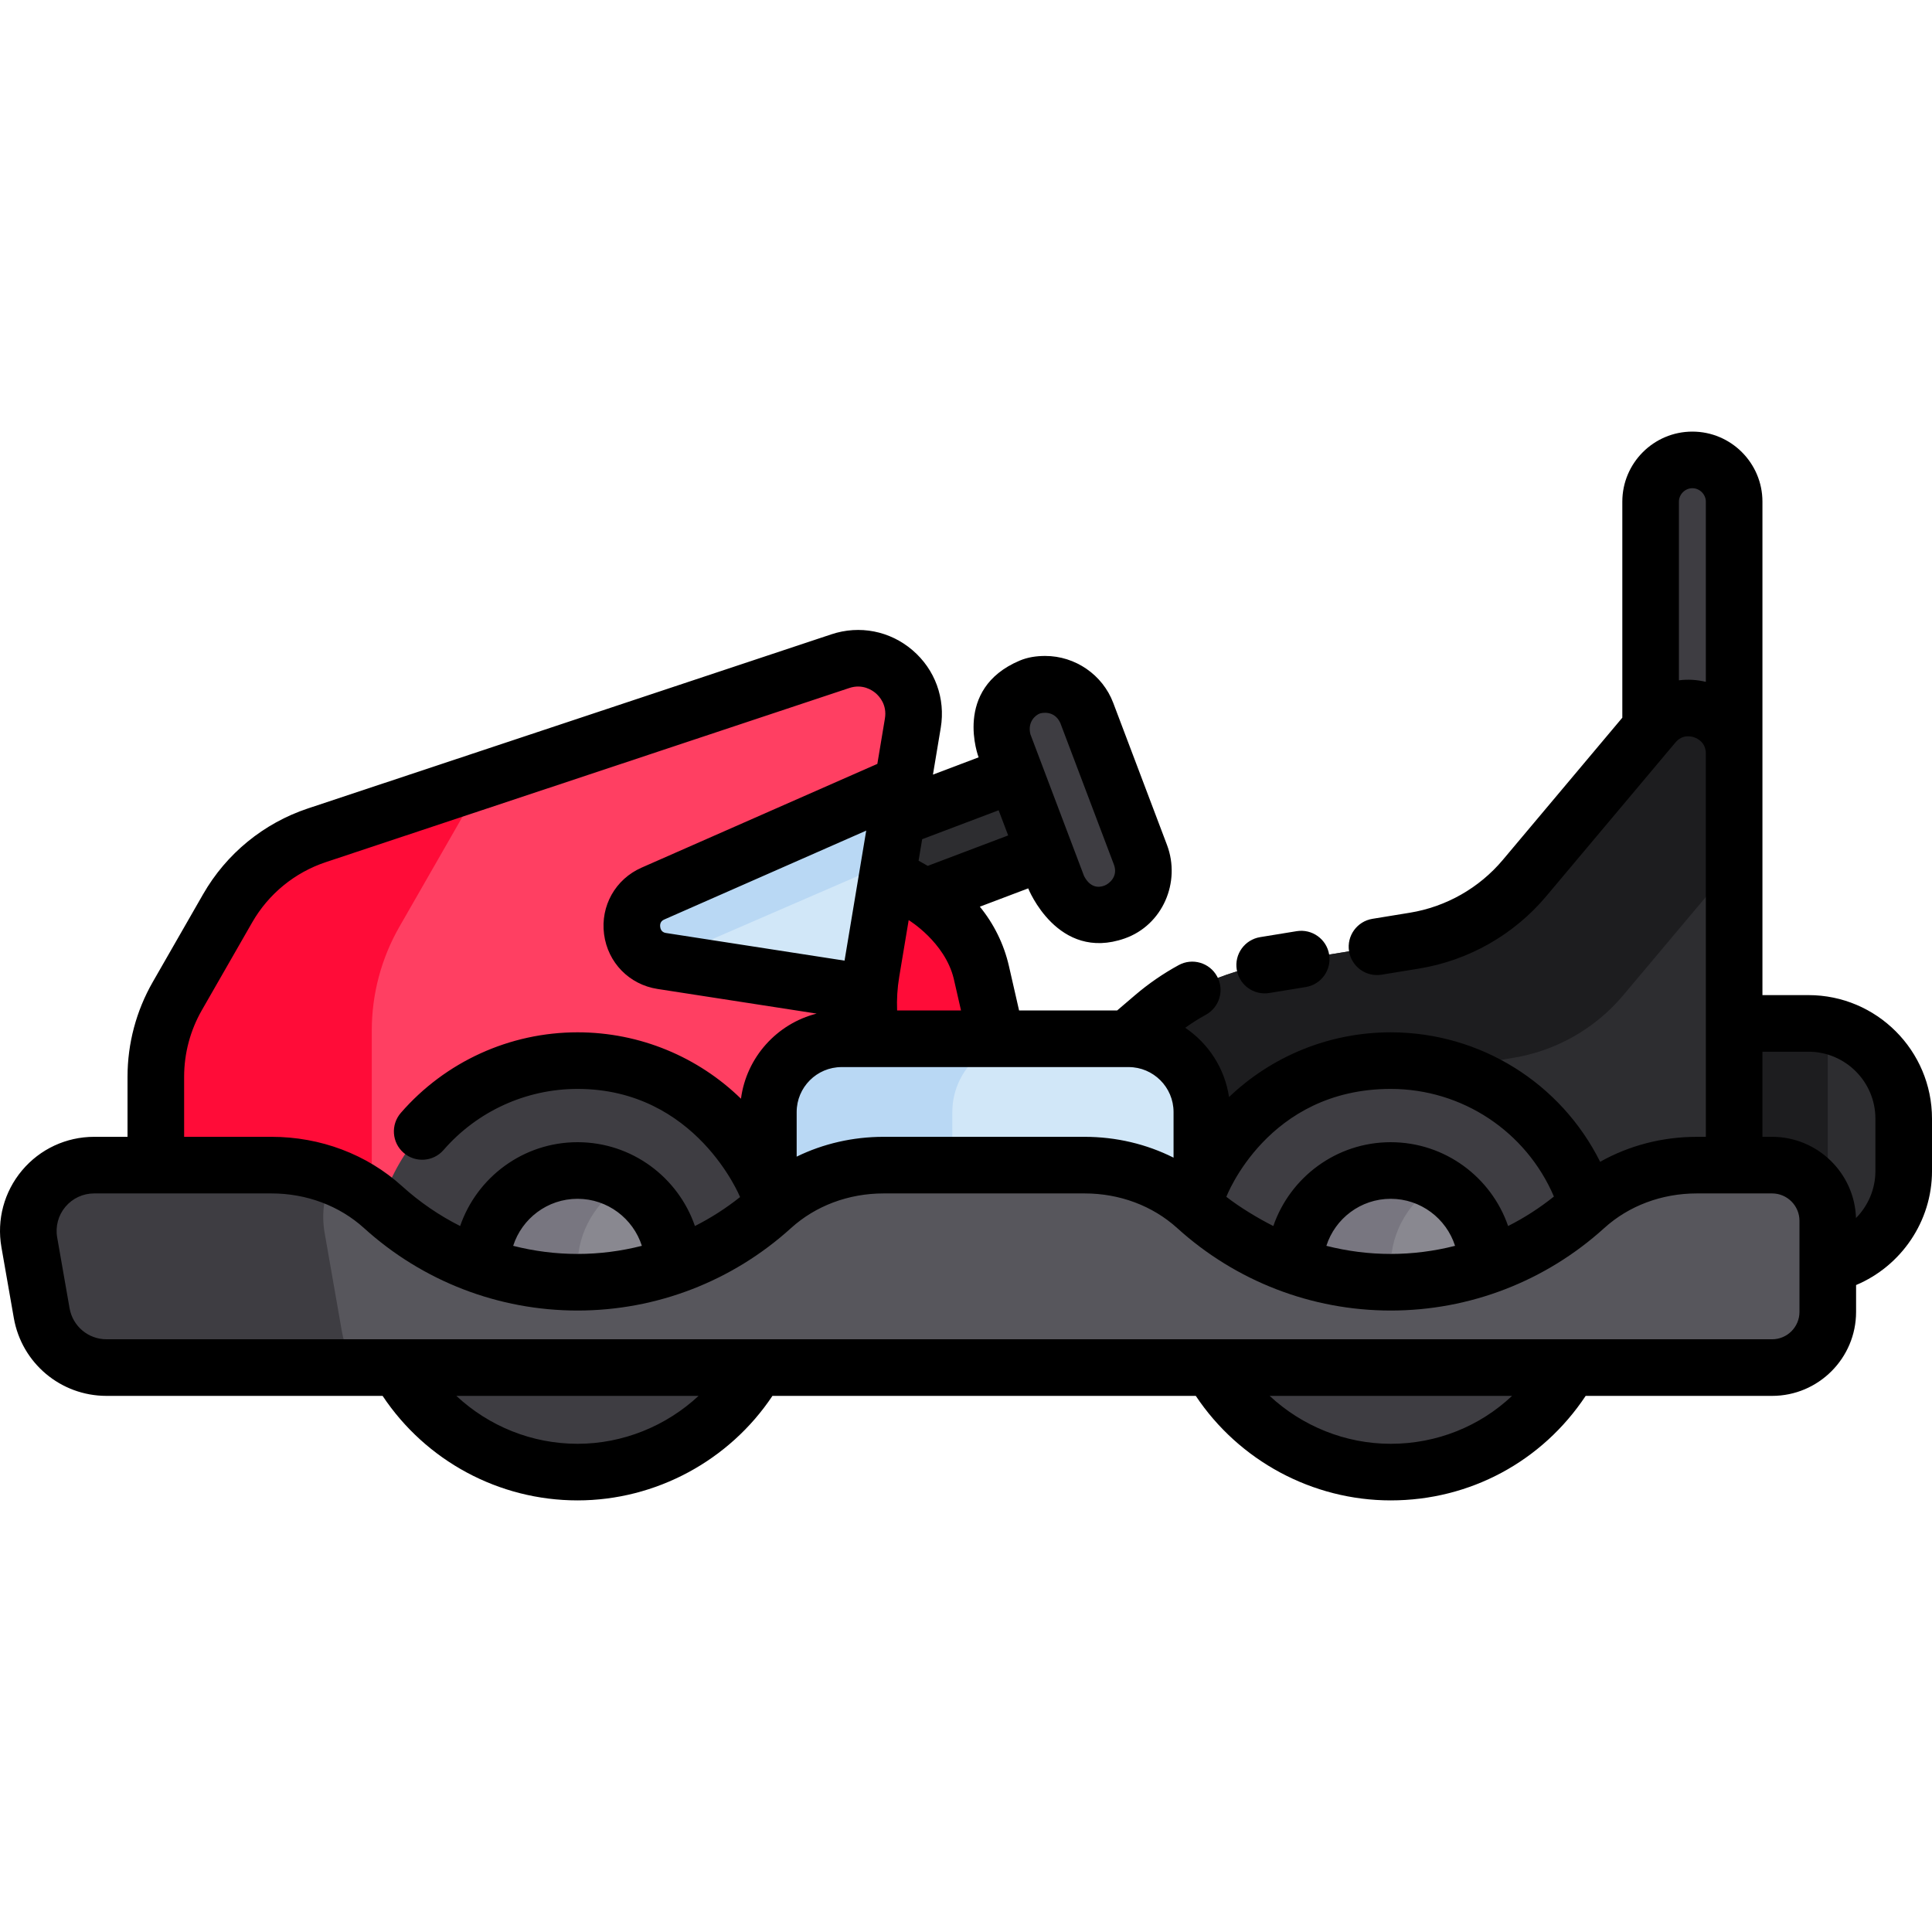 <?xml version="1.0" encoding="iso-8859-1"?>
<!-- Generator: Adobe Illustrator 19.0.0, SVG Export Plug-In . SVG Version: 6.00 Build 0)  -->
<svg xmlns="http://www.w3.org/2000/svg" xmlns:xlink="http://www.w3.org/1999/xlink" version="1.1" id="Layer_1" x="0px" y="0px" viewBox="0 0 511.999 511.999" style="enable-background:new 0 0 511.999 511.999;" xml:space="preserve">
<path style="fill:#2D2D30;" d="M478.498,335.597h-19.761c-14.3,0-26-11.7-26-26v-12.383c0-14.3,11.7-26,26-26h19.761  c14.3,0,26,11.7,26,26v12.383C504.498,323.897,492.798,335.597,478.498,335.597z"/>
<path style="fill:#1D1D1F;" d="M484.378,271.74c-1.654-0.344-3.366-0.526-5.118-0.526h-21.284  c-13.881,0-25.238,11.357-25.238,25.238v13.907c0,13.881,11.357,25.238,25.238,25.238h21.284c1.752,0,3.464-0.182,5.118-0.526  V271.74z"/>
<rect x="221.016" y="212.133" transform="matrix(-0.935 0.354 -0.354 -0.935 567.409 342.638)" style="fill:#2D2D30;" width="62.722" height="22.13"/>
<g>
	<path style="fill:#3E3D42;" d="M295.416,241.676L295.416,241.676c-6.037,2.285-12.846-0.786-15.131-6.823l-14.242-37.635   c-2.285-6.037,0.786-12.846,6.823-15.131l0,0c6.037-2.285,12.846,0.786,15.131,6.823l14.242,37.635   C304.524,232.583,301.453,239.392,295.416,241.676z"/>
	<path style="fill:#3E3D42;" d="M448.498,331.433L448.498,331.433c-6.086,0-11.066-4.98-11.066-11.066V132.946   c0-6.086,4.98-11.066,11.066-11.066l0,0c6.086,0,11.066,4.98,11.066,11.066v187.422   C459.564,326.454,454.584,331.433,448.498,331.433z"/>
</g>
<path style="fill:#2D2D30;" d="M287.875,284.626l17.798-15.199c8.392-7.167,18.588-11.896,29.48-13.673l39.672-6.472  c11.403-1.86,21.76-7.747,29.193-16.592l34.232-40.736c7.248-8.625,21.314-3.5,21.314,7.766v124.475H287.875V284.626z"/>
<path style="fill:#1D1D1F;" d="M331.828,300.489c8.392-7.167,18.588-11.896,29.48-13.673l39.673-6.472  c11.402-1.86,21.76-7.747,29.193-16.592l29.39-34.974V199.72c0-11.266-14.066-16.391-21.314-7.766l-34.232,40.736  c-7.433,8.845-17.79,14.732-29.193,16.592l-39.672,6.472c-10.892,1.777-21.088,6.506-29.48,13.673l-17.798,15.199v39.569h26.156  v-8.506L331.828,300.489z"/>
<path style="fill:#FF0C38;" d="M226.174,226.95l18.991,10.734c7.554,4.27,12.961,11.524,14.895,19.983l7.695,33.666h-41.581  L226.174,226.95L226.174,226.95z"/>
<path style="fill:#FF3F62;" d="M41.296,331.433v-46.102c0-7.493,1.961-14.855,5.689-21.354l13.338-23.255  c5.247-9.148,13.678-16.045,23.686-19.374L222.7,175.215c10.547-3.508,21.039,5.463,19.21,16.427l-11.01,66.029  c-1.199,7.188-0.842,14.549,1.046,21.587l13.993,52.176L41.296,331.433L41.296,331.433z"/>
<path style="fill:#FF0C38;" d="M105.847,245.597l17.164-29.927c1.996-3.481,4.359-6.7,7.018-9.63l-46.02,15.308  c-10.007,3.329-18.439,10.225-23.686,19.374l-13.338,23.255c-3.728,6.5-5.689,13.862-5.689,21.355v46.102h57.23v-58.355  C98.526,263.436,101.05,253.961,105.847,245.597z"/>
<path style="fill:#D1E7F8;" d="M298.502,275.286h-74.878c-11,0-20,9-20,20v26.967c0,11,9,20,20,20h74.878c11,0,20-9,20-20v-26.967  C318.502,284.286,309.502,275.286,298.502,275.286z"/>
<path style="fill:#B9D8F4;" d="M252.378,322.84v-28.139c0-10.678,8.736-19.414,19.414-19.414h-48.754  c-10.678,0-19.414,8.736-19.414,19.414v28.139c0,10.678,8.736,19.414,19.414,19.414h48.754  C261.114,342.254,252.378,333.518,252.378,322.84z"/>
<path style="fill:#D1E7F8;" d="M239.238,207.666l-66.19,29.133c-8.591,3.781-6.93,16.437,2.346,17.872l54.895,8.497  c0,0,0.167-3.144,0.61-5.497L239.238,207.666z"/>
<path style="fill:#B9D8F4;" d="M235.762,228.508l3.475-20.842l-66.19,29.132c-8.591,3.781-6.93,16.437,2.346,17.872L235.762,228.508  z"/>
<circle style="fill:#3E3D42;" cx="153.05" cy="335.601" r="54.52"/>
<path style="fill:#898890;" d="M153.049,360.999c-14.007,0-25.402-11.395-25.402-25.402c0-14.007,11.395-25.402,25.402-25.402  s25.402,11.395,25.402,25.402C178.451,349.604,167.056,360.999,153.049,360.999z"/>
<path style="fill:#787680;" d="M153.049,335.597c0-9.382,5.116-17.586,12.701-21.985c-3.739-2.169-8.076-3.417-12.701-3.417  c-14.007,0-25.402,11.395-25.402,25.402c0,14.007,11.395,25.402,25.402,25.402c4.625,0,8.962-1.249,12.701-3.417  C158.165,353.182,153.049,344.978,153.049,335.597z"/>
<circle style="fill:#3E3D42;" cx="368.55" cy="335.601" r="54.52"/>
<path style="fill:#898890;" d="M368.554,360.999c-14.007,0-25.402-11.395-25.402-25.402c0-14.007,11.395-25.402,25.402-25.402  c14.007,0,25.403,11.395,25.403,25.402C393.957,349.604,382.561,360.999,368.554,360.999z"/>
<path style="fill:#787680;" d="M368.554,335.597c0-9.382,5.116-17.586,12.701-21.985c-3.739-2.169-8.076-3.417-12.701-3.417  c-14.007,0-25.402,11.395-25.402,25.402c0,14.007,11.395,25.402,25.402,25.402c4.625,0,8.962-1.249,12.701-3.417  C373.67,353.182,368.554,344.978,368.554,335.597z"/>
<path style="fill:#57565C;" d="M469.624,308.77h-19.956c-10.884,0-21.514,3.826-29.579,11.135  c-13.639,12.36-31.722,19.901-51.535,19.901c-19.812,0-37.895-7.54-51.534-19.901c-8.065-7.309-18.695-11.135-29.579-11.135h-53.278  c-10.884,0-21.514,3.826-29.579,11.135c-13.639,12.36-31.722,19.901-51.535,19.901c-19.812,0-37.895-7.54-51.534-19.901  c-8.065-7.309-18.695-11.135-29.579-11.135H24.94c-10.832,0-19.043,9.773-17.176,20.443l3.286,18.778  c1.46,8.344,8.706,14.431,17.176,14.431h441.398c8.149,0,14.755-6.606,14.755-14.754v-24.144  C484.378,315.376,477.772,308.77,469.624,308.77z"/>
<path style="fill:#3E3D42;" d="M86.032,326.724c-0.935-5.342-0.045-10.518,2.171-14.96c-5.147-1.976-10.672-2.994-16.267-2.994  H24.94c-10.832,0-19.043,9.773-17.176,20.443l3.286,18.778c1.46,8.344,8.705,14.431,17.176,14.431H94.54  c-1.942-2.807-3.32-6.053-3.94-9.597L86.032,326.724z"/>
<path d="M335.143,263.255c0.401,0,0.808-0.032,1.217-0.099l9.684-1.58c4.088-0.667,6.862-4.522,6.195-8.61  c-0.667-4.089-4.526-6.858-8.61-6.195l-9.684,1.58c-4.088,0.667-6.862,4.522-6.195,8.61  C328.351,260.642,331.533,263.255,335.143,263.255z"/>
<path d="M479.26,263.713h-12.196V132.946c0-10.237-8.329-18.566-18.566-18.566s-18.566,8.329-18.566,18.566v57.249l-31.656,37.671  c-6.274,7.467-15.032,12.444-24.658,14.015l-9.906,1.616c-4.088,0.667-6.862,4.522-6.195,8.61c0.667,4.088,4.522,6.86,8.61,6.195  l9.906-1.616c13.167-2.148,25.145-8.957,33.727-19.169l34.232-40.736c1.859-2.211,4.162-1.684,5.066-1.354  c0.904,0.33,3.006,1.407,3.006,4.295l0,0v101.55h-2.396c-9.162,0-17.961,2.31-25.617,6.614  c-10.38-20.819-31.729-34.312-55.497-34.312c-16.372,0-31.573,6.389-42.848,17.153c-1.134-7.627-5.477-14.22-11.611-18.356  c1.75-1.254,3.567-2.414,5.454-3.444c3.636-1.984,4.975-6.54,2.991-10.176c-1.984-3.636-6.54-4.976-10.176-2.991  c-4.111,2.243-8.001,4.923-11.562,7.964l-4.757,4.063h-25.978l-2.695-11.791c-1.329-5.813-3.998-11.182-7.704-15.718l12.816-4.85  c0,0,7.765,19.537,25.588,13.264c10.005-3.522,14.937-14.879,11.183-24.8l-14.242-37.635c-2.813-7.431-10.055-12.424-18.021-12.424  c-2.321,0-4.635,0.333-6.779,1.241c-17.834,7.552-10.87,25.626-10.87,25.626l-12.102,4.58l2.068-12.403  c1.295-7.766-1.504-15.457-7.488-20.574c-5.984-5.117-14.018-6.689-21.488-4.204L81.641,214.231  c-11.771,3.915-21.652,11.998-27.824,22.759L40.48,260.245c-4.373,7.623-6.684,16.297-6.684,25.086v15.939H24.94  c-7.384,0-14.343,3.242-19.093,8.896s-6.744,13.067-5.471,20.34l3.286,18.778c2.093,11.958,12.424,20.638,24.564,20.638h73.167  c11.443,17.199,30.795,27.697,51.657,27.697c20.728,0,40.216-10.535,51.655-27.697h112.191  c11.441,17.172,30.899,27.697,51.659,27.697c20.981,0,40.118-10.31,51.662-27.697h49.407c12.271,0,22.255-9.983,22.255-22.254v-7.12  c11.949-5.026,20.12-16.881,20.12-30.191V296.45C511.998,278.4,497.311,263.713,479.26,263.713z M444.932,180.29v-47.344  c0-1.933,1.633-3.566,3.566-3.566s3.566,1.633,3.566,3.566V180.7C449.682,180.118,447.272,179.988,444.932,180.29z M368.554,288.573  c18.962,0,35.901,11.319,43.249,28.523c-3.791,3.036-7.857,5.653-12.138,7.811c-4.448-12.91-16.71-22.213-31.111-22.213  s-26.662,9.304-31.11,22.214c-4.021-2.027-8.854-4.938-12.446-7.741C324.998,317.167,335.831,288.573,368.554,288.573z   M385.606,330.158c-5.529,1.406-11.249,2.148-17.053,2.148c-5.803,0-11.523-0.742-17.052-2.148  c2.308-7.22,9.077-12.464,17.052-12.464C376.529,317.694,383.298,322.939,385.606,330.158z M211.124,306.521v-11.82  c0-6.569,5.345-11.914,11.914-11.914h76.05c6.569,0,11.914,5.345,11.914,11.914v12.09c-7.159-3.599-15.208-5.521-23.561-5.521  h-53.278C226.014,301.27,218.15,303.091,211.124,306.521z M223.812,254.577l-47.271-7.317c-0.346-0.054-1.399-0.217-1.584-1.621  c-0.184-1.404,0.792-1.833,1.112-1.975l53.488-23.542L223.812,254.577z M237.743,267.787c-0.119-2.964,0.063-5.935,0.554-8.882  l2.512-15.067c0,0,9.563,5.788,11.939,15.501l1.931,8.448H237.743z M275.521,189.103c0.474-0.18,3.852-0.978,5.461,2.462  l14.242,37.635c1.148,3.175-1.417,5.065-2.463,5.461c-0.474,0.18-3.388,1.463-5.461-2.462l-14.242-37.636  C272.248,191.25,274.474,189.498,275.521,189.103z M264.65,214.728l2.524,6.67l-21.311,8.065l-2.428-1.372l0.949-5.694  L264.65,214.728z M48.796,285.331c0-6.174,1.624-12.268,4.695-17.623l13.337-23.255c4.336-7.56,11.278-13.238,19.547-15.989  l138.691-46.133c3.511-1.167,6.068,0.569,7.005,1.37c0.937,0.801,3.049,3.058,2.44,6.707l-2.005,12.026l-62.48,27.5  c-6.932,3.051-10.928,10.146-9.941,17.656c0.986,7.51,6.677,13.333,14.162,14.492l42.177,6.529  c-10.542,2.674-18.617,11.587-20.061,22.561c-11.323-11.036-26.724-17.599-43.313-17.599c-17.965,0-35.034,7.782-46.828,21.352  c-2.717,3.126-2.386,7.863,0.741,10.581c3.125,2.718,7.863,2.385,10.581-0.741c8.944-10.29,21.886-16.192,35.507-16.192  c31.449,0,43.075,28.66,43.075,28.66c-3.742,2.978-7.748,5.549-11.965,7.674c-4.448-12.91-16.709-22.214-31.11-22.214  s-26.662,9.304-31.11,22.214c-5.529-2.787-10.711-6.321-15.388-10.56c-9.306-8.434-21.599-13.078-34.616-13.078h-23.14  L48.796,285.331L48.796,285.331z M170.101,330.158c-5.529,1.406-11.249,2.148-17.052,2.148c-5.803,0-11.523-0.742-17.052-2.148  c2.308-7.22,9.076-12.464,17.052-12.464C161.024,317.694,167.793,322.939,170.101,330.158z M153.049,382.62  c-12.098,0-23.516-4.672-32.107-12.697h64.184C176.515,377.936,165.063,382.62,153.049,382.62z M368.554,382.62  c-12.032,0-23.475-4.682-32.082-12.697h64.242C392.122,378.012,380.753,382.62,368.554,382.62z M476.878,347.668  c0,4-3.254,7.254-7.255,7.254H28.226c-4.838,0-8.955-3.459-9.789-8.224l-3.286-18.778c-0.507-2.898,0.288-5.853,2.18-8.105  c1.893-2.253,4.666-3.545,7.608-3.545h46.996c9.286,0,18.001,3.265,24.542,9.192c15.543,14.086,35.633,21.844,56.571,21.844  s41.028-7.758,56.571-21.844c6.541-5.928,15.257-9.192,24.542-9.192h53.278c9.286,0,18.001,3.265,24.542,9.192  c15.543,14.086,35.633,21.844,56.57,21.844c20.938,0,41.028-7.757,56.572-21.844c6.541-5.928,15.257-9.192,24.542-9.192h19.956  c4,0,7.255,3.254,7.255,7.254v24.144H476.878z M496.998,310.358c0,4.774-1.946,9.199-5.138,12.439  c-0.386-11.935-10.209-21.527-22.236-21.527h-2.56v-22.557h12.196c9.781,0,17.738,7.958,17.738,17.738L496.998,310.358  L496.998,310.358z"/>
<g>
</g>
<g>
</g>
<g>
</g>
<g>
</g>
<g>
</g>
<g>
</g>
<g>
</g>
<g>
</g>
<g>
</g>
<g>
</g>
<g>
</g>
<g>
</g>
<g>
</g>
<g>
</g>
<g>
</g>
</svg>
